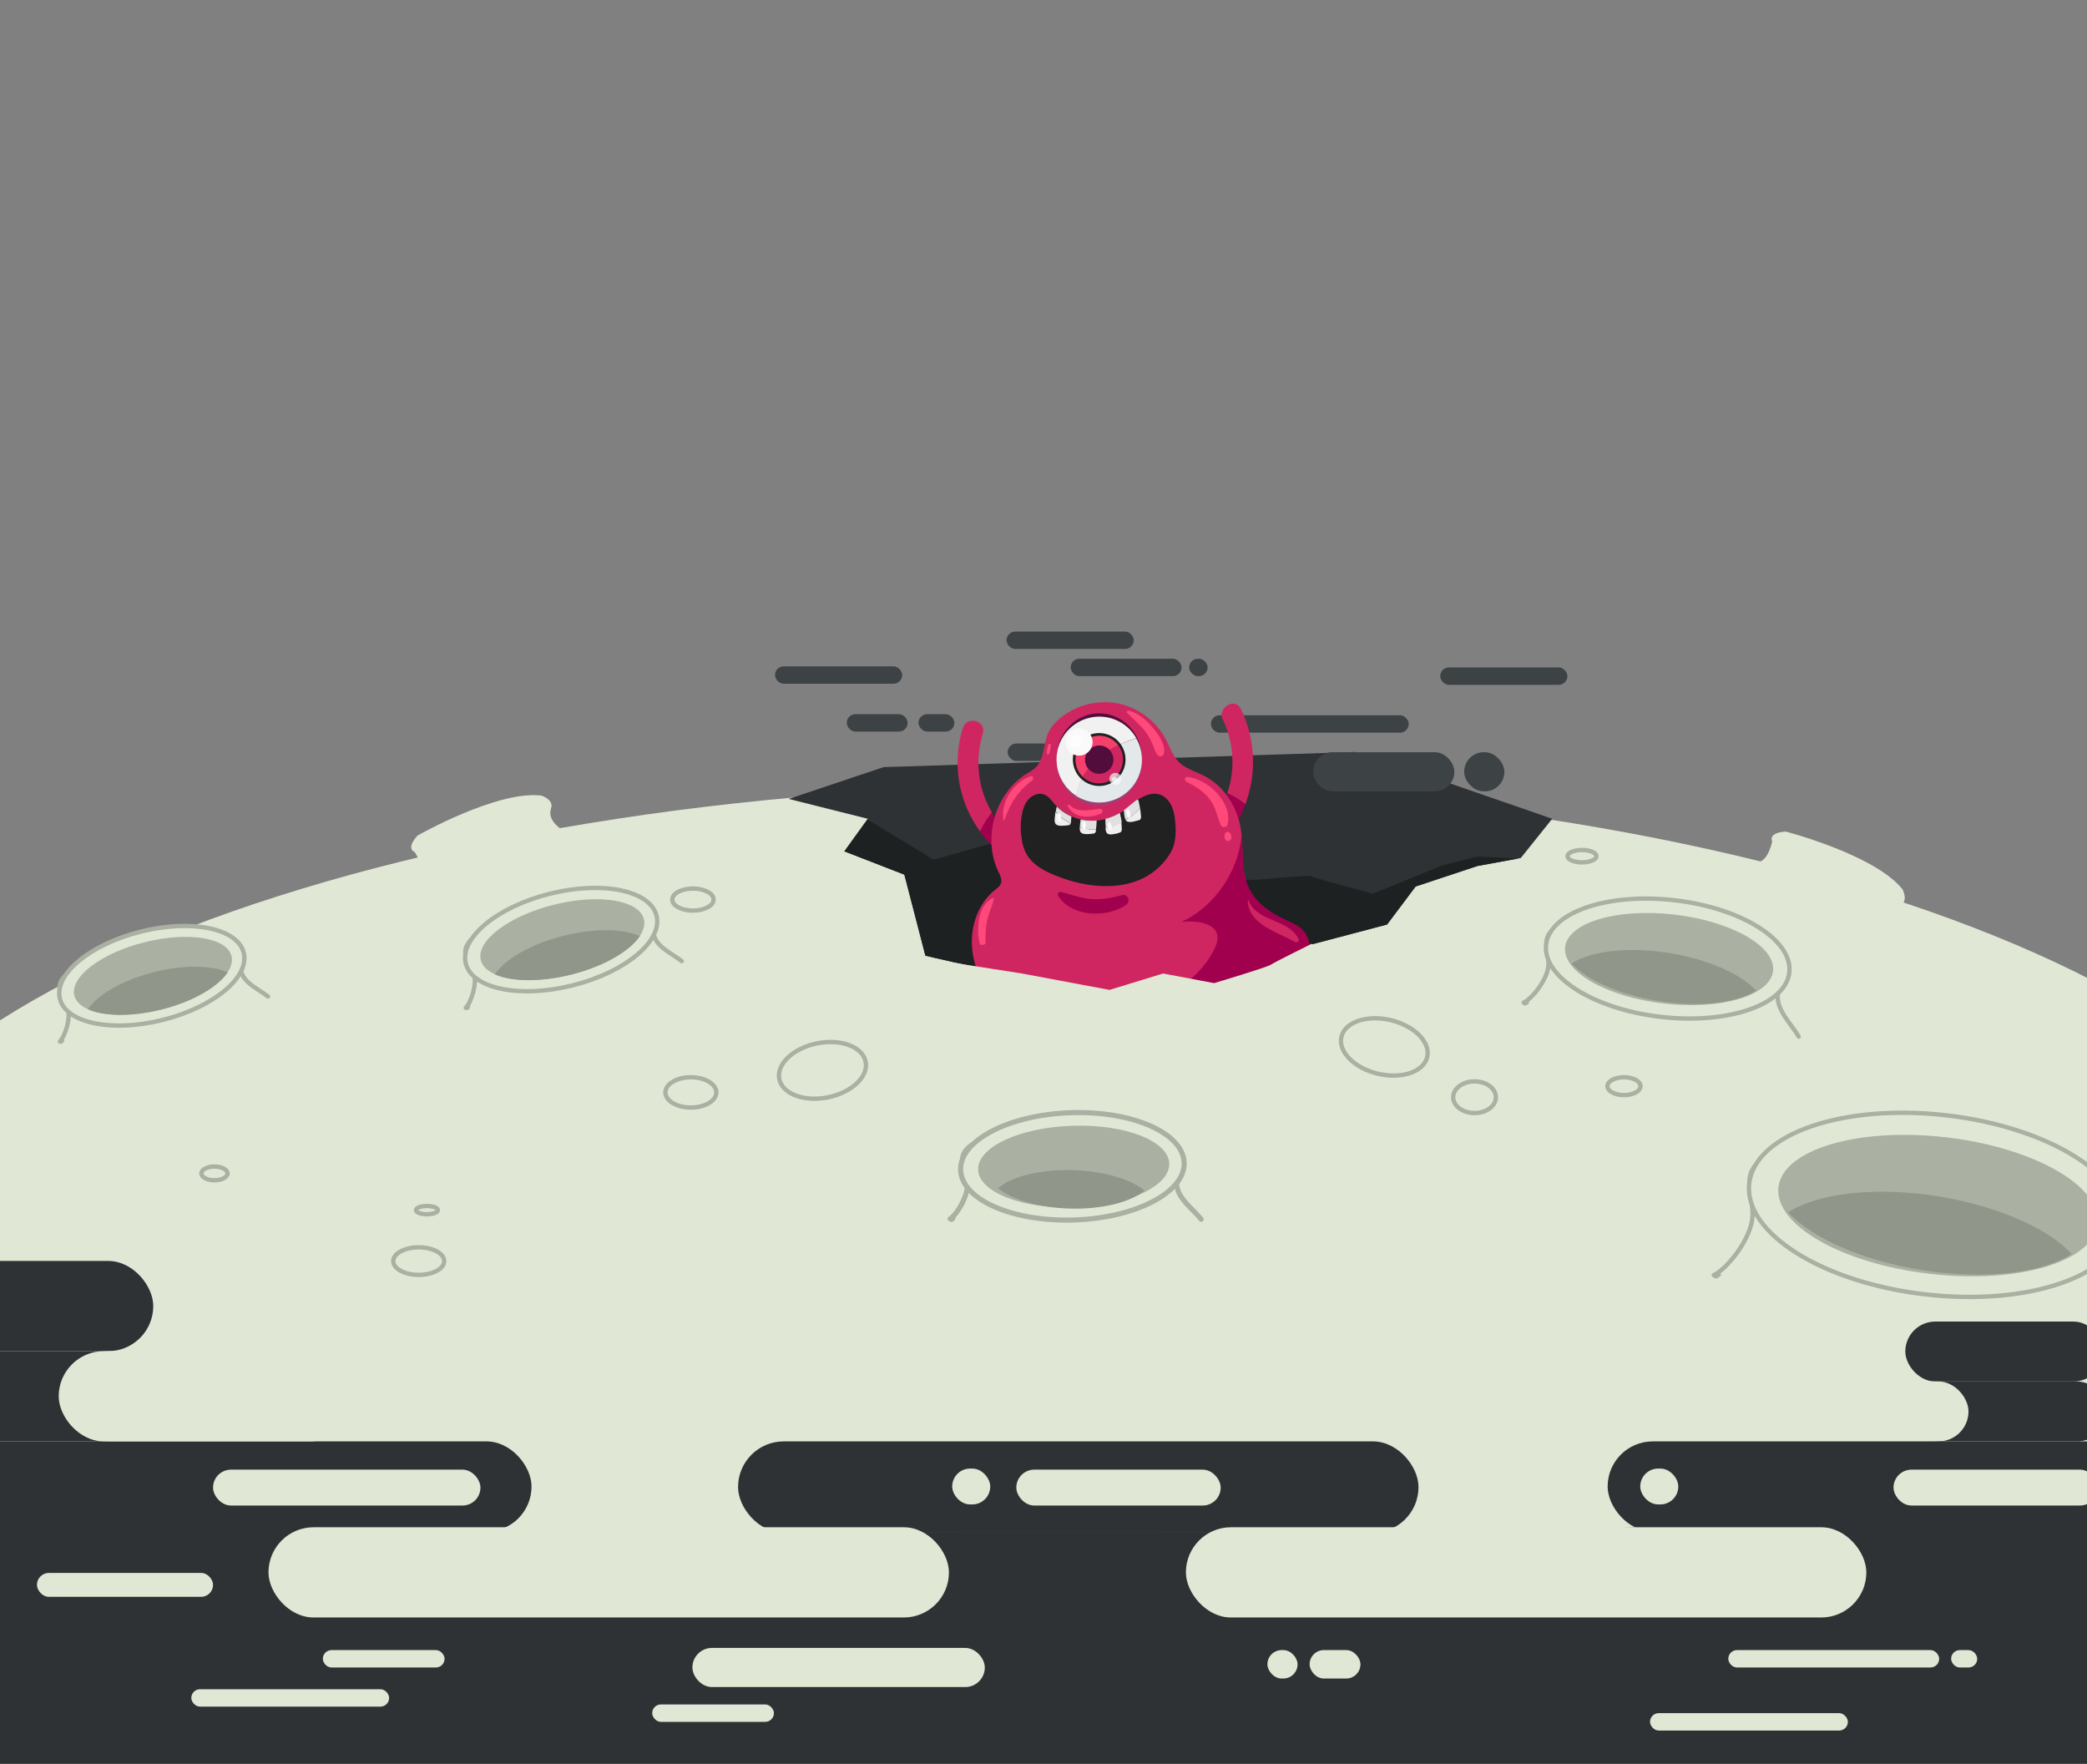 <svg xmlns="http://www.w3.org/2000/svg" xmlns:xlink="http://www.w3.org/1999/xlink" viewBox="-2267 15363 1920 1622.605">
  <rect x="-2267" y="15363" width="1920" height="1622.605" fill="#808080" stroke="none"/>
  <defs>
    <style>
      .cls-1 {
        clip-path: url(#clip-Screen_2-1_4);
      }

      .cls-2 {
        fill: #2e3234;
      }

      .cls-11, .cls-3, .cls-7 {
        fill: #e0e8d5;
      }

      .cls-10, .cls-4, .cls-6 {
        fill: none;
      }

      .cls-10, .cls-11, .cls-4, .cls-6, .cls-7 {
        stroke: #aab0a2;
        stroke-miterlimit: 10;
      }

      .cls-4, .cls-6, .cls-7 {
        stroke-width: 4px;
      }

      .cls-5 {
        fill: #c3c9b9;
      }

      .cls-10, .cls-11, .cls-6, .cls-7 {
        stroke-linecap: round;
        stroke-linejoin: round;
      }

      .cls-8 {
        fill: #aab0a2;
      }

      .cls-9 {
        fill: #91968a;
      }

      .cls-10, .cls-11 {
        stroke-width: 4.664px;
      }

      .cls-12 {
        fill: #1d2122;
      }

      .cls-13 {
        fill: #3d4245;
      }

      .cls-14 {
        fill: #a1004e;
      }

      .cls-15 {
        fill: #cf2661;
      }

      .cls-16 {
        fill: #530d3d;
      }

      .cls-17 {
        fill: #a03e72;
      }

      .cls-18 {
        fill: #e3e8eb;
      }

      .cls-19 {
        fill: #f1f1f1;
      }

      .cls-20 {
        fill: #212121;
      }

      .cls-21 {
        fill: #f5406d;
      }

      .cls-22, .cls-23 {
        fill: #fafafa;
      }

      .cls-23, .cls-24 {
        opacity: 0.67;
      }

      .cls-24 {
        fill: #fff;
      }

      .cls-25 {
        fill: #eee;
      }

      .cls-26 {
        fill: #e0e0e0;
      }

      .cls-27 {
        fill: #ff497a;
      }
    </style>
    <clipPath id="clip-Screen_2-1_4">
      <rect x="-2267" y="15363" width="1920" height="1622.605"/>
    </clipPath>
  </defs>
  <g id="Screen_2-1_4" data-name="Screen 2-1 – 4" class="cls-1">
    <rect id="Rectangle_84" data-name="Rectangle 84" class="cls-2" width="1980" height="481.121" transform="translate(-2292 16510)"/>
    <path id="Tracé_1142" data-name="Tracé 1142" class="cls-3" d="M1161.875,0C1803.561,0,2323.75,201.024,2323.75,449s-542.31,238.531-1184,238.531S0,696.976,0,449,520.189,0,1161.875,0Z" transform="translate(-2434.375 16085)"/>
    <path id="Tracé_1150" data-name="Tracé 1150" class="cls-3" d="M36.227,85.115s8.87-5.068-2.534-24.075c0,0-8.87-2.534,2.534-15.205,0,0,73.491-41.814,114.038-36.746,0,0,11.4,3.8,8.87,11.4s1.267,13.938,10.137,20.273-17.739,40.547-17.739,40.547" transform="translate(-1919.08 16085.818)"/>
    <path id="Tracé_1143" data-name="Tracé 1143" class="cls-3" d="M667.4,56.929s9.883,2.534,14.952-19.006c0,0-4.562-7.983,12.417-9.123,0,0,81.854,21.16,107.449,53.091,0,0,5.575,10.644-1.52,14.318s-8.743,10.9-6.842,21.667S752.928,134.6,752.928,134.6" transform="translate(-1318.947 16099.197)"/>
    <ellipse id="Ellipse_146" data-name="Ellipse 146" class="cls-4" cx="25.342" cy="40.547" rx="25.342" ry="40.547" transform="translate(-1038.742 16341.48) rotate(-76.732)"/>
    <path id="Tracé_1151" data-name="Tracé 1151" class="cls-4" d="M182.214,226.519C185,240.2,169.417,254.9,147.5,259.337s-41.941-3.168-44.728-16.852,12.8-28.383,34.718-32.818S179.427,212.834,182.214,226.519Z" transform="translate(-1652.84 16113.166)"/>
    <ellipse id="Ellipse_147" data-name="Ellipse 147" class="cls-4" cx="19.64" cy="14.572" rx="19.64" ry="14.572" transform="translate(-930.086 16357.805)"/>
    <ellipse id="Ellipse_151" data-name="Ellipse 151" class="cls-4" cx="12.037" cy="6.335" rx="12.037" ry="6.335" transform="translate(-2081.738 16436.139)"/>
    <ellipse id="Ellipse_148" data-name="Ellipse 148" class="cls-4" cx="23.441" cy="13.938" rx="23.441" ry="13.938" transform="translate(-1654.859 16354.004)"/>
    <ellipse id="Ellipse_149" data-name="Ellipse 149" class="cls-4" cx="15.205" cy="8.236" rx="15.205" ry="8.236" transform="translate(-788.172 16354.004)"/>
    <ellipse id="Ellipse_144" data-name="Ellipse 144" class="cls-4" cx="13.304" cy="5.702" rx="13.304" ry="5.702" transform="translate(-824.918 16144.934)"/>
    <ellipse id="Ellipse_152" data-name="Ellipse 152" class="cls-4" cx="23.441" cy="12.671" rx="23.441" ry="12.671" transform="translate(-1905.217 16510.475)"/>
    <ellipse id="Ellipse_150" data-name="Ellipse 150" class="cls-4" cx="19.006" cy="10.137" rx="19.006" ry="10.137" transform="translate(-1648.523 16180.412)"/>
    <ellipse id="Ellipse_153" data-name="Ellipse 153" class="cls-4" cx="10.137" cy="3.801" rx="10.137" ry="3.801" transform="translate(-1884.385 16472.461)"/>
    <ellipse id="Ellipse_145" data-name="Ellipse 145" class="cls-5" cx="99.466" cy="18.373" rx="99.466" ry="18.373" transform="translate(-1061.863 16122.127)"/>
    <path id="Tracé_1163" data-name="Tracé 1163" class="cls-6" d="M60.2,135.3c-10.644,12.544-.634,18.246,3.041,29.523,3.421,10.01-2.281,27.369-7.349,32.691,1.774.634,1.394-.38,2.154-1.014" transform="translate(-1894.393 16092.643)"/>
    <path id="Tracé_1168" data-name="Tracé 1168" class="cls-6" d="M60.03,135.3c-10.257,12.088-.611,17.583,2.93,28.45,3.3,9.646-2.2,26.374-7.082,31.5,1.709.611,1.343-.366,2.076-.977" transform="translate(-2267.777 16125.901)"/>
    <path id="Tracé_1152" data-name="Tracé 1152" class="cls-6" d="M180.5,104.8c18.119,4.055,11.277,23.441,15.458,35.352,3.8,10.644,17.232,16.092,25.215,22.554" transform="translate(-1860.992 16084.496)"/>
    <path id="Tracé_1164" data-name="Tracé 1164" class="cls-6" d="M180.5,104.8c17.461,3.907,10.867,22.589,14.9,34.067C199.06,149.124,212,154.374,219.7,160.6" transform="translate(-2240.137 16119.16)"/>
    <path id="Tracé_1153" data-name="Tracé 1153" class="cls-7" d="M231.427,122.889C237.256,146.2,202.791,174.84,154.261,187c-48.4,12.164-92.5,3.168-98.326-20.147s28.636-51.951,77.166-64.115S225.6,99.575,231.427,122.889Z" transform="translate(-1894.434 16082.499)"/>
    <path id="Tracé_1165" data-name="Tracé 1165" class="cls-7" d="M225.025,121.96c5.617,22.467-27.6,50.063-74.361,61.785-46.643,11.722-89.135,3.053-94.752-19.415s27.6-50.063,74.361-61.785S219.408,99.493,225.025,121.96Z" transform="translate(-2267.813 16117.508)"/>
    <path id="Tracé_1154" data-name="Tracé 1154" class="cls-8" d="M216.815,123.862c4.435,17.739-25.468,40.547-66.9,50.937s-78.559,4.435-83.121-13.178c-4.435-17.739,25.468-40.547,66.9-50.937S212.38,106.123,216.815,123.862Z" transform="translate(-1891.479 16084.693)"/>
    <path id="Tracé_1166" data-name="Tracé 1166" class="cls-8" d="M211.346,123.2c4.274,17.095-24.543,39.073-64.471,49.086s-75.7,4.274-80.1-12.7C62.5,142.489,91.319,120.51,131.247,110.5S207.073,106.1,211.346,123.2Z" transform="translate(-2265.367 16119.324)"/>
    <path id="Tracé_1155" data-name="Tracé 1155" class="cls-9" d="M140.128,133.186c-30.03,7.476-53.978,21.54-63.228,35.478,15.205,6.842,41.687,7.349,70.2.253,30.03-7.476,53.978-21.54,63.228-35.478C195.119,126.6,168.51,125.964,140.128,133.186Z" transform="translate(-1888.662 16090.701)"/>
    <path id="Tracé_1167" data-name="Tracé 1167" class="cls-9" d="M137.83,133c-28.938,7.2-52.016,20.758-60.93,34.189,14.652,6.594,40.172,7.082,67.645.244,28.938-7.2,52.016-20.758,60.93-34.189C190.822,126.649,165.181,126.039,137.83,133Z" transform="translate(-2263.035 16124.295)"/>
    <path id="Tracé_1144" data-name="Tracé 1144" class="cls-6" d="M608.284,118.6c-17.993,9.883-8.87,20.907-9.377,35.732-.507,13.051-14.7,30.917-22.807,34.845,1.9,1.52,1.774.127,2.914-.253" transform="translate(-1441.332 16096.182)"/>
    <path id="Tracé_1156" data-name="Tracé 1156" class="cls-6" d="M626.389,118.6c-28.115,15.443-13.859,32.668-14.651,55.833-.792,20.393-22.967,48.31-35.638,54.447,2.97,2.376,2.772.2,4.554-.4" transform="translate(-1266.438 16307.182)"/>
    <path id="Tracé_1157" data-name="Tracé 1157" class="cls-6" d="M756.1,136.3c19.26,12.671,2.914,32.184,2.534,48.023-.254,14.065,13.051,26.355,19.386,37.379" transform="translate(-1390.256 16094.908)"/>
    <path id="Tracé_1145" data-name="Tracé 1145" class="cls-7" d="M813.8,171.545c-3.421,29.65-56.259,47.9-118.092,40.8s-109.1-36.872-105.675-66.522,56.259-47.9,118.092-40.8S817.226,141.895,813.8,171.545Z" transform="translate(-1434.656 16086.146)"/>
    <path id="Tracé_1158" data-name="Tracé 1158" class="cls-7" d="M933.635,207.959c-5.252,45.515-86.362,73.525-181.283,62.632s-167.473-56.6-162.221-102.118,86.363-73.525,181.283-62.632S938.887,162.444,933.635,207.959Z" transform="translate(-1247.877 16283.176)"/>
    <path id="Tracé_1146" data-name="Tracé 1146" class="cls-8" d="M795.154,167.359c-2.661,22.554-47.516,35.985-100.353,29.9s-93.511-29.27-90.977-51.951c2.661-22.554,47.516-35.985,100.353-29.9S797.688,144.8,795.154,167.359Z" transform="translate(-1430.957 16088.938)"/>
    <path id="Tracé_1159" data-name="Tracé 1159" class="cls-8" d="M897.594,195.941c-4.085,34.623-72.941,55.241-154.052,45.9S599.994,196.913,603.884,162.1c4.085-34.623,72.941-55.241,154.052-45.9S901.484,161.318,897.594,195.941Z" transform="translate(-1234.789 16293.055)"/>
    <path id="Tracé_1160" data-name="Tracé 1160" class="cls-9" d="M698.11,143.576c-38.013-6.082-72.351-1.647-89.71,9.63,14.065,15.205,44.095,28.89,80.207,34.592,38.013,6.082,72.351,1.647,89.71-9.63C764.378,162.963,734.222,149.4,698.11,143.576Z" transform="translate(-1429.705 16096.122)"/>
    <path id="Tracé_1161" data-name="Tracé 1161" class="cls-9" d="M746.113,145.039C687.76,135.7,635.048,142.511,608.4,159.822c21.591,23.341,67.689,44.348,123.125,53.1,58.353,9.336,111.065,2.529,137.713-14.783C847.842,174.8,801.549,153.987,746.113,145.039Z" transform="translate(-1230.357 16318.475)"/>
    <g id="Groupe_341" data-name="Groupe 341" transform="translate(-2391 11106)">
      <path id="Tracé_245" data-name="Tracé 245" class="cls-10" d="M301.64,154.6c-14.952,11.277-5.2,20.02-3.675,33.451,1.394,11.911-9.123,29.9-15.965,34.465,1.9,1.14,1.647-.127,2.661-.634" transform="translate(716.118 5155.797)"/>
      <path id="Tracé_246" data-name="Tracé 246" class="cls-10" d="M439.6,149.9c19.133,8.87,6.842,28.763,8.743,43.081,1.647,12.8,15.332,22.047,22.554,31.17" transform="translate(758.211 5154.542)"/>
      <path id="Tracé_247" data-name="Tracé 247" class="cls-11" d="M495.251,177.121c.887,27.242-44.475,50.81-101.24,52.711-56.765,1.774-103.521-18.753-104.408-46s44.475-50.81,101.24-52.711S494.364,149.878,495.251,177.121Z" transform="translate(718.145 5149.495)"/>
      <path id="Tracé_248" data-name="Tracé 248" class="cls-8" d="M478.173,175.343c.634,20.78-38.139,38.9-86.669,40.42s-88.443-13.938-89.2-34.718c-.634-20.78,38.139-38.9,86.669-40.42C437.5,138.978,477.413,154.563,478.173,175.343Z" transform="translate(721.538 5152.033)"/>
      <path id="Tracé_249" data-name="Tracé 249" class="cls-9" d="M385.6,172.816c-30.157-.887-56.385,5.955-68.8,16.6,12.544,10.39,37.252,17.993,65.889,18.753,30.157.887,56.385-5.955,68.8-16.6C438.947,181.179,414.239,173.7,385.6,172.816Z" transform="translate(725.412 5160.642)"/>
    </g>
    <rect id="Rectangle_278" data-name="Rectangle 278" class="cls-2" width="626" height="83" rx="41.5" transform="translate(-2404 16689)"/>
    <rect id="Rectangle_279" data-name="Rectangle 279" class="cls-2" width="273" height="83" rx="41.5" transform="translate(-2404 16606)"/>
    <rect id="Rectangle_280" data-name="Rectangle 280" class="cls-2" width="182.4" height="55.117" rx="27.558" transform="translate(-510.811 16633.883)"/>
    <rect id="Rectangle_281" data-name="Rectangle 281" class="cls-2" width="273" height="83" rx="41.5" transform="translate(-2399 16523)"/>
    <rect id="Rectangle_282" data-name="Rectangle 282" class="cls-2" width="182.4" height="55.117" rx="27.558" transform="translate(-514.152 16578.766)"/>
    <rect id="Rectangle_283" data-name="Rectangle 283" class="cls-3" width="273" height="83" rx="41.5" transform="translate(-2213 16606)"/>
    <rect id="Rectangle_284" data-name="Rectangle 284" class="cls-3" width="182.4" height="55.117" rx="27.558" transform="translate(-638.424 16633.883)"/>
    <rect id="Rectangle_285" data-name="Rectangle 285" class="cls-2" width="626" height="84" rx="42" transform="translate(-1588 16689)"/>
    <rect id="Rectangle_286" data-name="Rectangle 286" class="cls-2" width="626" height="83" rx="41.5" transform="translate(-788 16689)"/>
    <rect id="Rectangle_292" data-name="Rectangle 292" class="cls-3" width="626" height="83" rx="41.5" transform="translate(-2020 16768)"/>
    <rect id="Rectangle_293" data-name="Rectangle 293" class="cls-3" width="626" height="83" rx="41.5" transform="translate(-1176 16768)"/>
    <rect id="Rectangle_294" data-name="Rectangle 294" class="cls-3" width="269" height="36" rx="18" transform="translate(-1630 16879)"/>
    <rect id="Rectangle_287" data-name="Rectangle 287" class="cls-3" width="246" height="33" rx="16.5" transform="translate(-2071 16715)"/>
    <rect id="Rectangle_288" data-name="Rectangle 288" class="cls-3" width="188" height="33" rx="16.5" transform="translate(-1332 16715)"/>
    <rect id="Rectangle_289" data-name="Rectangle 289" class="cls-3" width="188" height="33" rx="16.5" transform="translate(-525 16715)"/>
    <rect id="Rectangle_290" data-name="Rectangle 290" class="cls-3" width="35" height="33" rx="16.5" transform="translate(-1391 16714)"/>
    <rect id="Rectangle_295" data-name="Rectangle 295" class="cls-3" width="27.733" height="26.148" rx="13.074" transform="translate(-1101 16881)"/>
    <rect id="Rectangle_296" data-name="Rectangle 296" class="cls-3" width="46.75" height="26.148" rx="13.074" transform="translate(-1062.174 16881)"/>
    <rect id="Rectangle_291" data-name="Rectangle 291" class="cls-3" width="35" height="33" rx="16.5" transform="translate(-758 16714)"/>
    <rect id="Rectangle_297" data-name="Rectangle 297" class="cls-3" width="162" height="22" rx="11" transform="translate(-2233 16810)"/>
    <rect id="Rectangle_298" data-name="Rectangle 298" class="cls-3" width="112" height="16" rx="8" transform="translate(-1970 16881)"/>
    <rect id="Rectangle_299" data-name="Rectangle 299" class="cls-3" width="112" height="16" rx="8" transform="translate(-1667 16931)"/>
    <rect id="Rectangle_300" data-name="Rectangle 300" class="cls-3" width="182" height="16" rx="8" transform="translate(-2091 16917)"/>
    <rect id="Rectangle_301" data-name="Rectangle 301" class="cls-3" width="182" height="16" rx="8" transform="translate(-749 16939)"/>
    <rect id="Rectangle_302" data-name="Rectangle 302" class="cls-3" width="194" height="16" rx="8" transform="translate(-677 16881)"/>
    <rect id="Rectangle_303" data-name="Rectangle 303" class="cls-3" width="24" height="16" rx="8" transform="translate(-472 16881)"/>
    <path id="Tracé_1147" data-name="Tracé 1147" class="cls-2" d="M14493.859,9372.727l-87.273,29.25,72.8,18.273-21.6,29.941,55.211,21.43,19.336,74.551s49.59,11.879,55.449,11.395,50.621,0,50.621,0l26.91,29.637h106.609l95.125-45.953,90.055-23.77,26.238-34.945,56.789-18.844,39.949-7.336,28.93-36.105s-176.785-61.652-181.355-61.453S14493.859,9372.727,14493.859,9372.727Z" transform="translate(-15948 6696)"/>
    <path id="Intersection_2" data-name="Intersection 2" class="cls-12" d="M-13368.273-4018.595l-26.911-29.637s-44.76-.482-50.622,0-55.447-11.392-55.447-11.392l-19.336-74.551-55.211-21.433,21.031-29.155.452-.038,60.666,36.915s79.336-22.667,81.894-22.7,115.272,6.676,118.1,7.606,33.98,30.379,38.046,30.482,47.254,2.828,54.507,3.139c3.181.133,13.584-.817,24.545-1.771,14.049-1.221,29.012-2.442,30.841-1.368,3.253,1.9,56.262,15.868,56.262,15.868s62.633-25.889,65.07-26.33,28.5-7.859,32.09-7.8c2.056.031,20.759.973,36.349,1.771l-37.512,6.888-56.791,18.844-26.238,34.945-90.053,23.768-95.126,45.954Z" transform="translate(12085.586 20301.797)"/>
    <rect id="Rectangle_267" data-name="Rectangle 267" class="cls-13" width="182" height="16" rx="8" transform="translate(-1153 16021)"/>
    <rect id="Rectangle_268" data-name="Rectangle 268" class="cls-13" width="117" height="16" rx="8" transform="translate(-1340 16047)"/>
    <rect id="Rectangle_269" data-name="Rectangle 269" class="cls-13" width="117" height="16" rx="8" transform="translate(-1341 15944)"/>
    <rect id="Rectangle_276" data-name="Rectangle 276" class="cls-13" width="117" height="16" rx="8" transform="translate(-1554 15976)"/>
    <rect id="Rectangle_270" data-name="Rectangle 270" class="cls-13" width="117" height="16" rx="8" transform="translate(-942 15977)"/>
    <rect id="Rectangle_271" data-name="Rectangle 271" class="cls-13" width="102" height="16" rx="8" transform="translate(-1282 15969)"/>
    <rect id="Rectangle_272" data-name="Rectangle 272" class="cls-13" width="17" height="16" rx="8" transform="translate(-1173 15969)"/>
    <rect id="Rectangle_277" data-name="Rectangle 277" class="cls-13" width="56" height="16" rx="8" transform="translate(-1488 16020)"/>
    <rect id="Rectangle_273" data-name="Rectangle 273" class="cls-13" width="33" height="16" rx="8" transform="translate(-1422 16020)"/>
    <rect id="Rectangle_274" data-name="Rectangle 274" class="cls-13" width="130" height="36" rx="18" transform="translate(-1059 16055)"/>
    <rect id="Rectangle_275" data-name="Rectangle 275" class="cls-13" width="37" height="36" rx="18" transform="translate(-920 16055)"/>
    <g id="Groupe_339" data-name="Groupe 339" transform="translate(-1385.996 16009.051)">
      <g id="Groupe_283" data-name="Groupe 283" transform="translate(-0.003 -0.062)">
        <g id="Groupe_276" data-name="Groupe 276" transform="translate(0 1.35)">
          <g id="Groupe_274" data-name="Groupe 274" transform="translate(0 15.712)">
            <path id="Tracé_1000" data-name="Tracé 1000" class="cls-14" d="M42.788,71.188A86.953,86.953,0,0,1,20.311,46.2,69.366,69.366,0,0,0,9.4,63.736,112.92,112.92,0,0,0,33.186,87.847C43.006,95.3,52.608,78.422,42.788,71.188Z" transform="translate(11.118 38.144)"/>
            <path id="Tracé_1001" data-name="Tracé 1001" class="cls-15" d="M23.134,19.511C26.844,7.674,8.3,2.633,4.8,14.469A107.161,107.161,0,0,0,20.734,109.6,69.366,69.366,0,0,1,31.645,92.065C18.77,70.584,15.715,44.28,23.134,19.511Z" transform="translate(0.003 -7.722)"/>
          </g>
          <g id="Groupe_275" data-name="Groupe 275" transform="translate(223.262)">
            <path id="Tracé_1002" data-name="Tracé 1002" class="cls-14" d="M105.128,73.61c-8.729,8.768,4.8,22.358,13.53,13.59a112.235,112.235,0,0,0,25.314-39.017A79.911,79.911,0,0,0,127.386,38.1,95.508,95.508,0,0,1,105.128,73.61Z" transform="translate(-102.308 44.201)"/>
            <path id="Tracé_1003" data-name="Tracé 1003" class="cls-15" d="M128.932,5.478C123.694-5.7,107.11,4.163,112.347,15.122a90.355,90.355,0,0,1,4.146,67.732,74.587,74.587,0,0,1,16.585,10.083A111.1,111.1,0,0,0,128.932,5.478Z" transform="translate(-91.633 -0.554)"/>
          </g>
        </g>
        <path id="Tracé_1004" data-name="Tracé 1004" class="cls-15" d="M253.242,115.81c-3.273-19.728-15.275-38.579-32.951-47.785-8.292-4.384-17.676-6.8-24.223-13.371-5.456-5.7-7.856-13.371-11.566-20.385a65.113,65.113,0,0,0-43.644-33.1A64.7,64.7,0,0,0,87.612,14.322c-4.583,3.726-8.947,8.329-11.347,13.809-4.583,10.3-3.273,23.235-11.129,31.345-2.619,2.85-6.328,4.822-9.6,6.8C27.165,84.465,15.817,125.016,30.22,155.485c1.746,3.726,3.928,7.672,2.4,11.4-.873,2.411-3.273,3.946-5.237,5.7-20.949,16.659-26.4,48-16.8,72.993C30,295.99,93.94,310.677,142.385,312.43a320.128,320.128,0,0,0,59.792-3.946c19.858-3.288,39.716-5.918,58.483-13.59,16.367-6.576,31.642-17.1,41.68-31.784,9.384-13.809,21.167-34.414,9.82-50.854-4.146-6.138-11.566-8.987-18.112-12.056-13.311-6.138-26.186-14.905-32.951-28.276C252.805,154.827,256.3,134.661,253.242,115.81Z" transform="translate(7.101 0.062)"/>
        <path id="Tracé_1005" data-name="Tracé 1005" class="cls-14" d="M304.7,145.69c-4.146-6.138-11.566-8.987-18.112-12.056-13.311-6.138-26.186-14.905-32.951-28.276-7.638-15.125-5.456-32.88-7.2-49.758-2.619,33.976-25.532,66.636-55.646,80.226,17.239-1.973,42.117,1.973,30.551,24.988-22.913,46.031-85.979,63.348-135.733,57.649-25.968-2.411-51.064-9.206-73.1-21.481,25.968,36.387,80.087,47.785,122.2,49.1a320.128,320.128,0,0,0,59.792-3.946c19.858-3.288,39.716-5.918,58.483-13.59,16.367-6.576,31.642-17.1,41.68-31.784C304.043,182.734,315.827,162.13,304.7,145.69Z" transform="translate(14.783 66.41)"/>
        <g id="Groupe_278" data-name="Groupe 278" transform="translate(91.004 10.219)">
          <ellipse id="Ellipse_133" data-name="Ellipse 133" class="cls-16" cx="39.062" cy="40.771" rx="39.062" ry="40.771" transform="translate(0.218)"/>
          <ellipse id="Ellipse_134" data-name="Ellipse 134" class="cls-17" cx="39.062" cy="40.771" rx="39.062" ry="40.771" transform="translate(0.218 3.507)"/>
          <g id="Groupe_277" data-name="Groupe 277" transform="translate(0 3.069)">
            <path id="Tracé_1006" data-name="Tracé 1006" class="cls-18" d="M49.9,67.927A39.414,39.414,0,0,0,105.328,15.1C78.487,23.429,54.7,41.4,49.9,67.927Z" transform="translate(-32.006 4.847)"/>
            <path id="Tracé_1007" data-name="Tracé 1007" class="cls-19" d="M80.98,6A39.343,39.343,0,0,0,41.7,45.455,39.758,39.758,0,0,0,59.812,78.773c4.583-26.523,28.369-44.5,55.21-53.046A39.041,39.041,0,0,0,80.98,6Z" transform="translate(-41.7 -6)"/>
            <path id="Tracé_1037" data-name="Tracé 1037" class="cls-20" d="M24.267-.053A24.148,24.148,0,0,1,48.48,24.18,24.406,24.406,0,0,1,24.16,48.52,24.148,24.148,0,0,1-.053,24.287,24.406,24.406,0,0,1,24.267-.053Z" transform="matrix(0.769, -0.639, 0.639, 0.769, 5.125, 36.288)"/>
            <path id="Tracé_1008" data-name="Tracé 1008" class="cls-15" d="M52.8,47.153a21.616,21.616,0,0,0,15.057,5.918,21.935,21.935,0,0,0,21.822-21.92A21.639,21.639,0,0,0,85.315,18C71.567,25.014,60,34.659,52.8,47.153Z" transform="translate(-28.577 8.304)"/>
            <path id="Tracé_1009" data-name="Tracé 1009" class="cls-21" d="M71.522,14A22.036,22.036,0,0,0,56.465,51.921c7.2-12.494,18.767-22.139,32.515-29.153A21.766,21.766,0,0,0,71.522,14Z" transform="translate(-32.242 3.536)"/>
            <path id="Tracé_1010" data-name="Tracé 1010" class="cls-16" d="M77.268,23.361A12.7,12.7,0,0,0,66.793,18.1,13.161,13.161,0,0,0,53.7,31.252a12.624,12.624,0,0,0,4.146,9.425,13.114,13.114,0,0,0,22.04-9.645A13.52,13.52,0,0,0,77.268,23.361Z" transform="translate(-27.514 8.423)"/>
            <path id="Tracé_1011" data-name="Tracé 1011" class="cls-22" d="M70.377,23.494A12.439,12.439,0,1,1,57.939,11,12.46,12.46,0,0,1,70.377,23.494Z" transform="translate(-37.208 -0.04)"/>
            <path id="Tracé_1012" data-name="Tracé 1012" class="cls-23" d="M74.911,35.08a5.456,5.456,0,1,1-5.456-5.48A5.415,5.415,0,0,1,74.911,35.08Z" transform="translate(-15.337 22.131)"/>
            <path id="Tracé_1013" data-name="Tracé 1013" class="cls-24" d="M53.581,13.9c-8.074,0-8.074,11.179,0,11.179C59.691,25.079,59.691,13.9,53.581,13.9Z" transform="translate(-34.814 3.417)"/>
            <path id="Tracé_1014" data-name="Tracé 1014" class="cls-24" d="M69.191,32.017c-.218-.219-.436-.438-.655-.438a1.975,1.975,0,0,0-2.182,0c-.218.219-.436.219-.655.438a2.481,2.481,0,0,0-.655,2.411,2.366,2.366,0,0,0,2.4,1.754,2.4,2.4,0,0,0,2.182-1.315,3.125,3.125,0,0,0,.436-1.315A2.787,2.787,0,0,0,69.191,32.017Z" transform="translate(-14.199 24.097)"/>
          </g>
        </g>
        <path id="Tracé_1015" data-name="Tracé 1015" class="cls-20" d="M163.646,93.906A62.139,62.139,0,0,1,149.9,109.25c-24,19.07-59.574,16.44-87.725,5.7-11.784-4.384-24.223-10.3-30.333-21.262a37.829,37.829,0,0,1-4.146-12.713,62.836,62.836,0,0,1-.218-22.139c.873-5.48,2.4-10.96,6.11-15.125s9.6-6.576,14.621-4.6c4.146,1.534,6.765,5.48,9.6,8.768l1.964,1.973A43.646,43.646,0,0,0,73.3,59.054a35.363,35.363,0,0,0,8.511,2.85c2.182.438,4.364.877,6.547,1.1a49.652,49.652,0,0,0,8.074,0,51.635,51.635,0,0,0,8.074-1.315A54.937,54.937,0,0,0,117.82,56.2a30.536,30.536,0,0,0,3.492-2.192c.218,0,.218-.219.436-.219,4.146-3.069,8.074-6.576,12.22-9.645a14.671,14.671,0,0,1,2.4-1.534c5.456-3.288,12-5.48,18.112-3.507,4.8,1.534,8.511,5.7,10.693,10.083a42.54,42.54,0,0,1,3.492,14.686C169.756,73.959,169.32,85.138,163.646,93.906Z" transform="translate(31.449 45.859)"/>
        <g id="Groupe_279" data-name="Groupe 279" transform="translate(89.258 95.925)">
          <path id="Tracé_1016" data-name="Tracé 1016" class="cls-25" d="M41.773,45.8c-.436,2.411-.655,5.042-.873,7.453a8.556,8.556,0,0,0,.436,3.288c1.091,2.192,3.928,2.411,6.11,2.411a49.656,49.656,0,0,0,5.456-.438,4.1,4.1,0,0,0,1.746-.438,2.013,2.013,0,0,0,.873-1.315C50.283,54.129,45.483,50.842,41.773,45.8Z" transform="translate(-40.9 -41.197)"/>
          <path id="Tracé_1017" data-name="Tracé 1017" class="cls-26" d="M55.8,52.906A43.646,43.646,0,0,1,42.273,43.7a34.168,34.168,0,0,0-.873,4.6c3.71,5.042,8.511,8.329,13.748,10.96a3.263,3.263,0,0,0,.218-1.534A36,36,0,0,1,55.8,52.906Z" transform="translate(-40.309 -43.7)"/>
          <path id="Tracé_1018" data-name="Tracé 1018" class="cls-22" d="M44.455,46.779c-.436-.438-.873-.438-1.528,0-1.746,1.315-.655,4.6-.436,6.576a1.223,1.223,0,0,0,2.4,0C45.328,51.6,46.2,48.094,44.455,46.779Z" transform="translate(-39.654 -40.422)"/>
        </g>
        <g id="Groupe_280" data-name="Groupe 280" transform="translate(112.389 107.762)">
          <path id="Tracé_1019" data-name="Tracé 1019" class="cls-25" d="M52.809,53.158,51.5,52.5v.438a8.555,8.555,0,0,0,.436,3.288c1.091,2.192,3.928,2.411,6.11,2.411A49.656,49.656,0,0,0,63.5,58.2a4.1,4.1,0,0,0,1.746-.438,3.2,3.2,0,0,0,1.091-2.63v-.877A57.329,57.329,0,0,1,52.809,53.158Z" transform="translate(-51.5 -45.047)"/>
          <path id="Tracé_1020" data-name="Tracé 1020" class="cls-26" d="M58.919,50.2a34.045,34.045,0,0,1-6.547-1.1c-.436,2.411-.655,4.822-.873,7.453l1.309.658a56.426,56.426,0,0,0,13.53,1.1,50.81,50.81,0,0,0,.655-8.11A49.65,49.65,0,0,1,58.919,50.2Z" transform="translate(-51.5 -49.1)"/>
          <path id="Tracé_1021" data-name="Tracé 1021" class="cls-22" d="M54.955,50.279c-.436-.438-.873-.438-1.528,0-1.746,1.315-.655,4.6-.436,6.576a1.223,1.223,0,0,0,2.4,0C55.828,55.1,56.7,51.594,54.955,50.279Z" transform="translate(-50.372 -48.087)"/>
        </g>
        <g id="Groupe_281" data-name="Groupe 281" transform="translate(135.957 101.844)">
          <path id="Tracé_1022" data-name="Tracé 1022" class="cls-25" d="M62.518,56.876a7.159,7.159,0,0,0,.873,3.069c1.309,1.973,4.146,1.754,6.547,1.315a22.933,22.933,0,0,0,5.237-1.315c.655-.219,1.309-.438,1.528-.877a3.99,3.99,0,0,0,.655-2.85,53.984,53.984,0,0,0-.436-5.918A58.358,58.358,0,0,1,62.3,55.561,3.271,3.271,0,0,1,62.518,56.876Z" transform="translate(-62.3 -41.751)"/>
          <path id="Tracé_1023" data-name="Tracé 1023" class="cls-26" d="M75.611,46.4A50.229,50.229,0,0,1,62.3,51.88a56.116,56.116,0,0,0,.436,8.549,58.357,58.357,0,0,0,14.621-5.261c-.436-2.85-1.091-5.918-1.746-8.768Z" transform="translate(-62.3 -46.4)"/>
          <path id="Tracé_1024" data-name="Tracé 1024" class="cls-22" d="M65.165,50.378c-.436-.219-1.091-.219-1.309.219-1.528,1.534,0,4.822.655,6.576a1.269,1.269,0,0,0,2.4-.438C66.693,54.981,67.129,51.474,65.165,50.378Z" transform="translate(-61.237 -41.83)"/>
        </g>
        <g id="Groupe_282" data-name="Groupe 282" transform="translate(152.978 89.569)">
          <path id="Tracé_1025" data-name="Tracé 1025" class="cls-26" d="M84.939,48.91c-.436-2.411-.873-5.042-1.528-7.453-.436-.219-.655-.438-1.091-.658-4.146,3.069-8.074,6.576-12.22,9.645a29.343,29.343,0,0,0,.655,6.138,10.888,10.888,0,0,0,.873,2.85A55.314,55.314,0,0,0,84.939,48.91Z" transform="translate(-70.1 -40.8)"/>
          <path id="Tracé_1026" data-name="Tracé 1026" class="cls-25" d="M84.111,44.5A62.341,62.341,0,0,1,70.8,55.241a.214.214,0,0,0,.218.219c1.309,1.754,4.146,1.754,6.547,1.315L82.8,55.46c.655-.219,1.309-.438,1.528-.877a3.99,3.99,0,0,0,.655-2.85C84.766,49.322,84.548,46.911,84.111,44.5Z" transform="translate(-69.272 -36.39)"/>
          <path id="Tracé_1027" data-name="Tracé 1027" class="cls-22" d="M73.042,45.178c-.436-.219-1.091-.219-1.309.219-1.528,1.754.218,4.822.655,6.576a1.307,1.307,0,0,0,2.4-.438C74.788,49.781,75.006,46.274,73.042,45.178Z" transform="translate(-68.896 -35.753)"/>
        </g>
        <path id="Tracé_1028" data-name="Tracé 1028" class="cls-14" d="M101.331,82.483c-8.947,2.411-17.676,4.165-27.059,3.726-10.256-.438-19.2-4.384-29.023-6.576a2.333,2.333,0,0,0-2.619,3.507c12.22,19.728,44.953,20.385,62.411,8.33C109.623,88.4,106.787,80.949,101.331,82.483Z" transform="translate(49.902 94.984)"/>
        <path id="Tracé_1029" data-name="Tracé 1029" class="cls-27" d="M76.264,46.78c-9.165.658-20.731,4.165-27.932-3.507a1.106,1.106,0,0,0-1.746,1.315c6.328,11.179,19.64,10.96,30.333,6.576C78.883,50.507,78.883,46.78,76.264,46.78Z" transform="translate(54.892 51.337)"/>
        <path id="Tracé_1030" data-name="Tracé 1030" class="cls-27" d="M95.479,19.515c-5.674-7.014-13.53-14.029-22.695-16a1.175,1.175,0,0,0-1.091,1.973c6.11,6.357,12.657,11.4,17.676,18.632a54.1,54.1,0,0,1,5.456,9.864c1.964,3.726,2.182,7.672,5.237,10.741a3.232,3.232,0,0,0,5.237-1.315C107.481,35.516,100.28,24.995,95.479,19.515Z" transform="translate(84.34 4.295)"/>
        <path id="Tracé_1031" data-name="Tracé 1031" class="cls-27" d="M97.984,31.306c-2.182-.219-3.055,3.069-1.091,4.165,8.729,4.6,16.367,8.987,22.259,17.1,5.237,7.014,6.328,15.563,9.82,23.235,1.309,2.63,5.674,1.973,6.11-.877C139.664,54.541,116.751,33.059,97.984,31.306Z" transform="translate(113.259 37.439)"/>
        <path id="Tracé_1032" data-name="Tracé 1032" class="cls-27" d="M117.319,55.1a2.859,2.859,0,0,0-2.619-.658c-1.091.219-1.528,1.1-1.964,1.973a6.386,6.386,0,0,0,0,3.507,3.771,3.771,0,0,0,2.182,2.63,2.013,2.013,0,0,0,2.619-.438,3.377,3.377,0,0,0,1.309-3.069A6.845,6.845,0,0,0,117.319,55.1Z" transform="translate(132.986 64.935)"/>
        <path id="Tracé_1033" data-name="Tracé 1033" class="cls-27" d="M44.185,31.108c-15.494,5.918-27.5,23.673-24.659,40.551,0,.438.655.438.873,0,5.237-15.344,12.22-26.742,25.532-36.606C47.895,33.739,46.8,30.012,44.185,31.108Z" transform="translate(22.596 36.979)"/>
        <path id="Tracé_1034" data-name="Tracé 1034" class="cls-27" d="M38.918,18.233a33.141,33.141,0,0,0-1.309,7.891c-.218,1.315,1.746,1.315,2.182.219a33.621,33.621,0,0,0,1.528-7.891C41.319,17.137,39.355,17.137,38.918,18.233Z" transform="translate(44.447 20.92)"/>
        <path id="Tracé_1035" data-name="Tracé 1035" class="cls-27" d="M22.956,82.585c0-.438-.218-.658-.655-.438C8.335,88.723,7.026,110.423,9.863,123.356c.655,3.069,5.892,2.411,5.674-.658a77.171,77.171,0,0,1,1.746-21.262C18.81,95.079,22.083,88.942,22.956,82.585Z" transform="translate(10.219 97.95)"/>
        <path id="Tracé_1036" data-name="Tracé 1036" class="cls-15" d="M169,118.689c-9.383-18.413-38.407-15.125-46.045-35.51-.218-.438-.655-.438-.655,0,.436,22.577,27.5,29.372,43.644,38.579A2.255,2.255,0,0,0,169,118.689Z" transform="translate(144.59 98.891)"/>
      </g>
    </g>
    <path id="Tracé_1162" data-name="Tracé 1162" class="cls-3" d="M14533.3,9548.83l87.879,13.736,80.566,15.09,49.3-15.09,46.9,8.855s48.4-14.418,52.176-16.937,37.359-19.148,37.359-19.148l50.941,13.494-122.457,85.494s-166.234,17.969-170.406,16.262-115.355-41.293-119.219-48.074S14533.3,9548.83,14533.3,9548.83Z" transform="translate(-15948 6696)"/>
  </g>
</svg>
